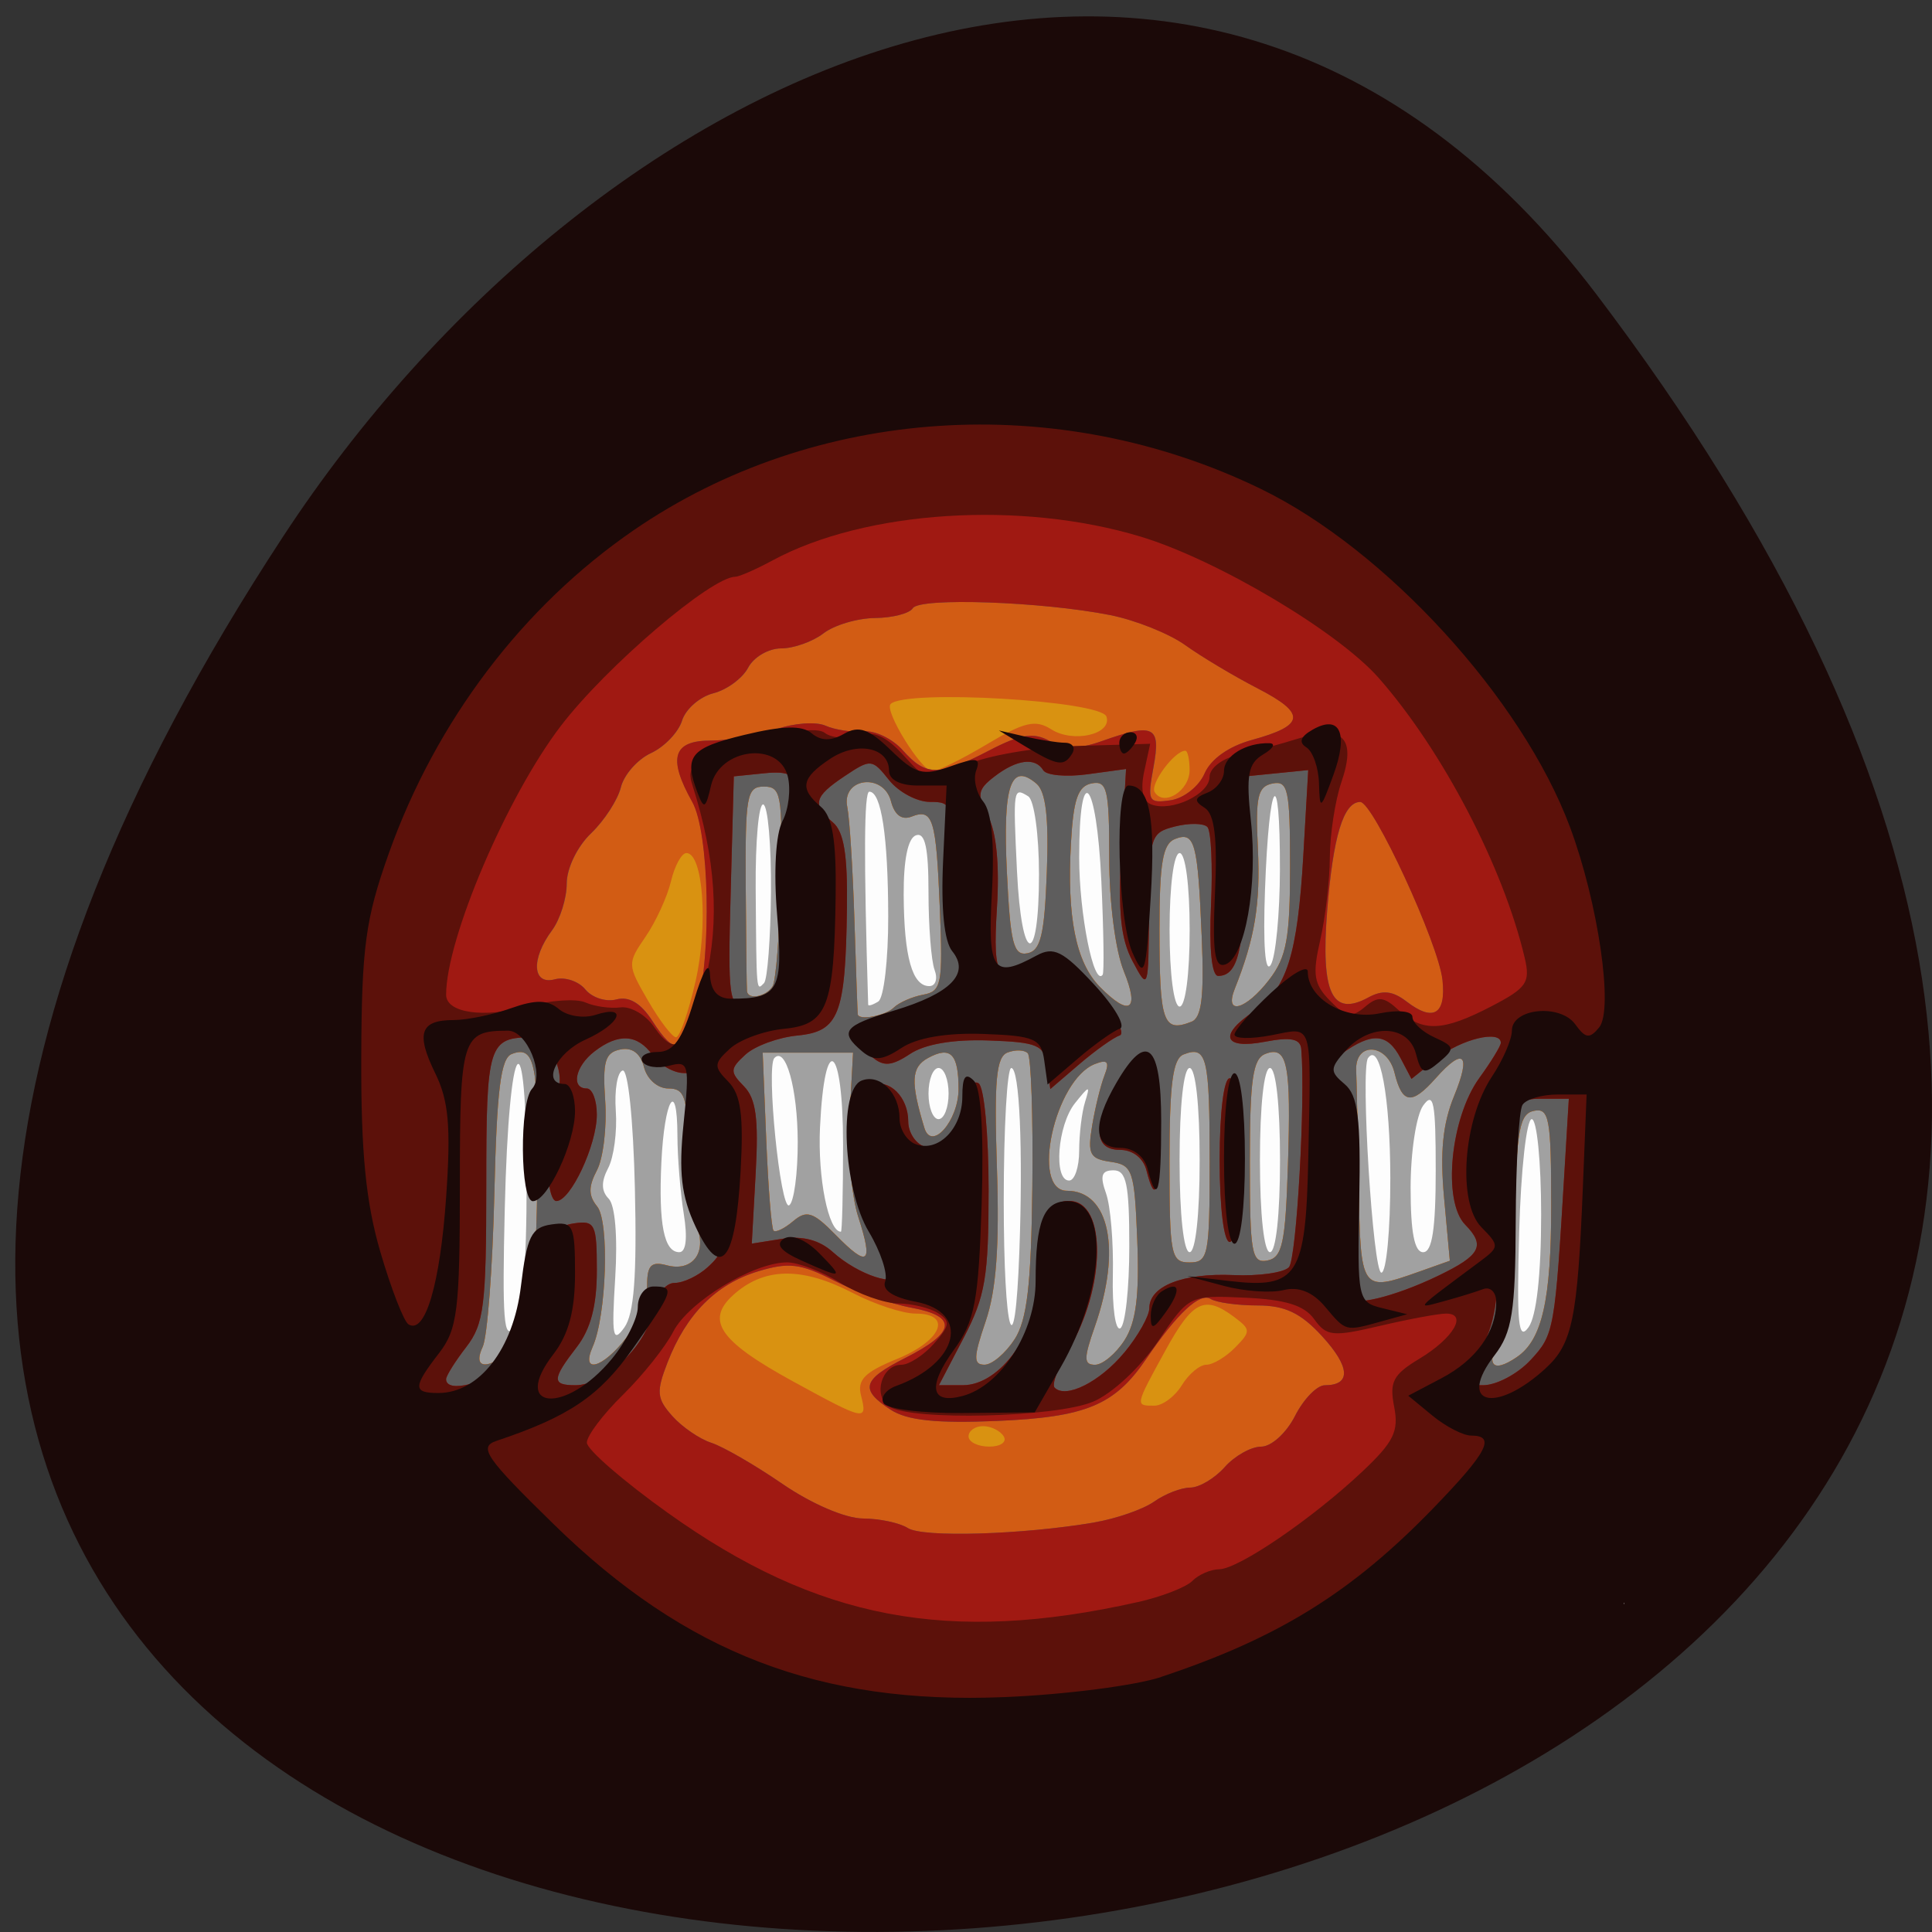 <svg xmlns="http://www.w3.org/2000/svg" viewBox="0 0 256 256"><rect x="0" y="0" width="256" height="256" fill="#333333" stroke="none"/><g transform="translate(0 -796.36)"><path d="m 211.52 835.34 c 200.23 264.12 -350.8 301.64 -173.96 32.04 40.31 -61.47 120.93 -101.99 173.96 -32.04 z" fill="#1b0908" color="#000"/><path opacity="0.99" fill="#fff" d="M 52.17,867.58 H215.21 V1008.88 H52.17 z"/><g transform="matrix(1.331 0 0 1.356 -44.545 -315.56)"><path d="m 79.988 987.07 c -4.62 -1.475 -9.414 -6.495 -10.882 -11.396 -1.718 -5.735 -1.718 -96.89 0 -102.62 1.548 -5.166 6.31 -9.928 11.476 -11.476 5.735 -1.718 96.89 -1.718 102.62 0 5.166 1.548 9.928 6.31 11.476 11.476 1.718 5.735 1.718 96.89 0 102.62 -1.548 5.166 -6.31 9.928 -11.476 11.476 -5.364 1.607 -98.16 1.535 -103.22 -0.08 z m 5.906 -51.6 c 0 -16.776 -1.756 -14.628 -2.177 2.664 -0.263 10.808 -0.091 12.954 0.927 11.559 0.842 -1.154 1.25 -5.796 1.25 -14.222 z m 10.779 0.657 c -0.16 -6.758 -0.681 -11.665 -1.223 -11.519 c -0.519 0.139 -0.825 1.91 -0.678 3.936 0.146 2.025 -0.195 4.544 -0.759 5.597 -0.709 1.325 -0.694 2.246 0.05 2.989 0.644 0.644 0.905 3.747 0.65 7.744 -0.365 5.738 -0.239 6.415 0.907 4.848 0.973 -1.33 1.257 -4.998 1.053 -13.595 z m 90.22 2.543 c 0 -5.126 -0.421 -9.309 -0.938 -9.309 -0.516 0 -1.078 4.961 -1.25 11.02 -0.255 9.01 -0.084 10.711 0.938 9.309 0.788 -1.081 1.25 -5.159 1.25 -11.02 z m -51.948 3.691 c 0.378 -10.07 0.024 -18 -0.802 -17.998 -0.412 0.001 -0.75 5.829 -0.75 12.951 0 13.21 1.111 16.821 1.552 5.05 z m 10.948 -0.559 c 0 -6.09 -0.285 -7.441 -1.567 -7.441 -1.201 0 -1.376 0.526 -0.75 2.25 0.45 1.237 0.755 4.833 0.679 7.99 -0.076 3.157 0.261 5.493 0.75 5.191 0.489 -0.302 0.888 -3.898 0.888 -7.99 z m 25.985 -6.691 c -0.013 -7.94 -1.036 -13.341 -2.22 -11.721 -0.771 1.055 0.491 20.971 1.329 20.971 0.498 0 0.899 -4.163 0.891 -9.25 z m -70.34 3.5 c -0.341 -2.063 -0.625 -5.513 -0.631 -7.667 -0.016 -5.676 -1.306 -3.522 -1.599 2.67 -0.285 6.03 0.269 8.747 1.786 8.747 0.672 0 0.836 -1.379 0.444 -3.75 z m 51.36 -5.25 c 0 -5.333 -0.407 -9 -1 -9 -0.593 0 -1 3.667 -1 9 0 5.333 0.407 9 1 9 0.593 0 1 -3.667 1 -9 z m 8 0 c 0 -5.333 -0.407 -9 -1 -9 -0.593 0 -1 3.667 -1 9 0 5.333 0.407 9 1 9 0.593 0 1 -3.667 1 -9 z m 15.5 0.982 c 0 -6.66 -0.212 -7.729 -1.25 -6.309 -0.688 0.94 -1.25 4.548 -1.25 8.02 0 4.38 0.382 6.309 1.25 6.309 0.896 0 1.25 -2.27 1.25 -8.02 z m -59 -2.482 c 0 -9.861 -1.837 -11.215 -2.297 -1.693 -0.238 4.929 0.837 10.193 2.082 10.193 0.118 0 0.215 -3.825 0.215 -8.5 z m -4.515 -0.309 c -0.014 -5.18 -1.2 -9.342 -2.325 -8.162 -0.838 0.879 0.6 14.929 1.474 14.389 0.477 -0.295 0.86 -3.097 0.852 -6.227 z m 28.02 0.891 c 0 -1.605 0.262 -3.743 0.582 -4.75 0.532 -1.676 0.447 -1.667 -1 0.109 -1.745 2.142 -2.162 7.559 -0.582 7.559 0.55 0 1 -1.313 1 -2.918 z m -13 -5.582 c 0 -1.375 -0.45 -2.5 -1 -2.5 -0.55 0 -1 1.125 -1 2.5 0 1.375 0.45 2.5 1 2.5 0.55 0 1 -1.125 1 -2.5 z m -6.01 -17.309 c -0.014 -7.825 -0.688 -12.191 -1.883 -12.191 -0.527 0 -0.562 6.426 -0.113 20.809 0.005 0.17 0.46 0.031 1.01 -0.309 0.55 -0.34 0.994 -4.079 0.986 -8.309 z m 30.01 1.309 c 0 -4.333 -0.422 -7.5 -1 -7.5 -0.578 0 -1 3.167 -1 7.5 0 4.333 0.422 7.5 1 7.5 0.578 0 1 -3.167 1 -7.5 z m -41.684 -3.707 c 0.038 -4.561 -0.304 -8.406 -0.76 -8.543 -0.456 -0.138 -0.798 3.575 -0.761 8.25 0.082 10.273 0.056 9.982 0.828 9.21 0.343 -0.343 0.655 -4.355 0.693 -8.917 z m 16.291 7.625 c -0.334 -0.87 -0.607 -4.282 -0.607 -7.583 0 -4.363 -0.341 -5.884 -1.25 -5.572 -0.798 0.274 -1.239 2.383 -1.221 5.833 0.033 6.04 0.851 8.904 2.546 8.904 0.627 0 0.866 -0.71 0.531 -1.582 z m 16.601 -8.668 c -0.476 -10.09 -2.207 -11.907 -2.207 -2.315 0 5.515 1.459 12.664 2.338 11.454 0.155 -0.214 0.096 -4.326 -0.131 -9.139 z m 17.777 -1.167 c 0.02 -10.535 -1.077 -9.05 -1.486 2.01 -0.201 5.425 0.017 8.207 0.574 7.328 0.493 -0.78 0.904 -4.98 0.913 -9.334 z m -23.985 0.476 c 0 -3.837 -0.477 -7.236 -1.067 -7.6 -1.5 -0.927 -1.522 -0.787 -1.125 7.291 0.454 9.251 2.192 9.496 2.192 0.309 z" fill="#a1a1a1"/><path d="m 78.79 985.58 c -4.315 -2.254 -5.86 -3.799 -8.114 -8.114 l -2.784 -5.33 v -47.772 v -47.772 l 2.784 -5.33 c 2.254 -4.315 3.8 -5.86 8.114 -8.114 l 5.33 -2.784 h 47.772 h 47.772 l 5.33 2.784 c 4.315 2.254 5.86 3.799 8.114 8.114 l 2.784 5.33 v 47.772 v 47.772 l -2.784 5.33 c -2.254 4.315 -3.799 5.86 -8.114 8.114 l -5.33 2.784 h -47.772 h -47.772 l -5.33 -2.784 z m 4.702 -32.981 c 2.495 -1.666 3.298 -5.486 3.46 -16.473 0.179 -12.1 -0.195 -14.03 -2.54 -13.13 -1.097 0.421 -1.486 3.497 -1.732 13.706 -0.174 7.24 -0.696 13.951 -1.16 14.913 -0.871 1.809 0.049 2.269 1.971 0.985 z m 12.327 -1.87 c 1.14 -1.449 2.073 -3.752 2.073 -5.117 0 -1.974 0.402 -2.377 1.963 -1.968 2.528 0.661 4.01 -1.222 2.983 -3.78 -0.443 -1.1 -0.838 -4.587 -0.876 -7.75 -0.06 -4.94 -0.336 -5.75 -1.954 -5.75 -1.069 0 -2.119 -0.903 -2.429 -2.087 -0.356 -1.36 -1.18 -1.96 -2.367 -1.722 -1.507 0.302 -1.765 1.165 -1.496 5.01 0.179 2.556 -0.19 5.61 -0.819 6.786 -0.862 1.611 -0.858 2.484 0.019 3.541 1.236 1.489 0.936 10.656 -0.448 13.72 -1.219 2.697 0.993 2.113 3.351 -0.885 z m 38.65 0.157 c 1.253 -1.913 1.657 -5.314 1.773 -14.917 0.082 -6.842 -0.123 -12.712 -0.457 -13.05 -0.334 -0.334 -1.241 -0.364 -2.02 -0.067 -1.122 0.431 -1.336 2.723 -1.051 11.274 0.256 7.672 -0.063 11.945 -1.118 14.983 -1.224 3.527 -1.244 4.25 -0.115 4.25 0.748 0 2.09 -1.115 2.983 -2.477 z m 10.946 0.083 c 1.151 -1.756 1.49 -4.356 1.273 -9.75 -0.277 -6.875 -0.451 -7.377 -2.663 -7.69 -2.058 -0.291 -2.298 -0.748 -1.835 -3.5 0.293 -1.741 0.845 -3.958 1.228 -4.926 0.536 -1.356 0.317 -1.616 -0.952 -1.129 -3.998 1.534 -6.428 12.39 -2.774 12.39 4.225 0 5.437 5.788 2.774 13.25 -1.124 3.15 -1.121 3.75 0.021 3.75 0.748 0 2.065 -1.078 2.928 -2.395 z m 39.08 1.629 c 2.493 -1.665 3.4 -5.597 3.4 -14.742 0 -8.535 -0.195 -9.602 -1.7 -9.312 -1.441 0.277 -1.737 1.808 -1.94 10.03 -0.132 5.334 -0.716 10.591 -1.3 11.68 -1.662 3.105 -1.032 4.065 1.54 2.347 z m -9.795 -8.317 l 3.104 -1.082 l -0.574 -6.168 c -0.413 -4.431 -0.133 -7.224 0.994 -9.918 1.726 -4.125 0.972 -4.846 -1.829 -1.75 -2.396 2.648 -3.331 2.522 -4.102 -0.55 -0.725 -2.888 -3.952 -3.046 -3.815 -0.186 0.046 0.955 0.158 6.01 0.25 11.236 0.181 10.316 0.25 10.413 5.972 8.418 z m -55.803 -5.409 c -0.658 -1.994 -1.04 -6.412 -0.85 -9.817 l 0.347 -6.192 h -4.5 h -4.5 l 0.354 8.5 c 0.195 4.675 0.521 8.677 0.726 8.893 0.204 0.216 1.083 -0.198 1.953 -0.92 1.343 -1.114 1.98 -0.914 4.221 1.327 3.27 3.27 3.784 2.861 2.249 -1.791 z m 34.997 -5.342 c 0 -10.255 -0.279 -11.381 -2.598 -10.491 -1.072 0.411 -1.402 2.866 -1.402 10.431 0 9.226 0.135 9.893 2 9.893 1.864 0 2 -0.667 2 -9.833 z m 7.791 0.401 c 0.327 -10.01 -0.04 -11.793 -2.254 -10.944 -1.241 0.476 -1.538 2.511 -1.538 10.556 0 8.953 0.178 9.932 1.75 9.632 1.484 -0.284 1.794 -1.691 2.041 -9.244 z m -32.791 -7.524 c 0 -3.431 -0.797 -4.223 -3.041 -3.02 -1.681 0.9 -1.756 2.336 -0.358 6.841 0.714 2.3 3.399 -0.717 3.399 -3.818 z m 23.19 -6.562 c 1.014 -0.389 1.268 -2.445 1.022 -8.25 -0.396 -9.325 -0.686 -10.369 -2.671 -9.608 -1.211 0.465 -1.538 2.337 -1.538 8.816 0 9.129 0.353 10.129 3.187 9.04 z m -29.637 -1.385 c 0.522 -0.497 1.843 -1.064 2.935 -1.261 1.818 -0.328 1.957 -1.029 1.653 -8.347 -0.37 -8.894 -0.678 -9.88 -2.831 -9.05 -0.953 0.366 -1.685 -0.169 -2.029 -1.484 -0.746 -2.851 -4.959 -2.32 -4.359 0.549 0.23 1.1 0.549 6.05 0.709 11 0.16 4.95 0.309 9.112 0.332 9.25 0.103 0.634 2.741 0.154 3.591 -0.653 z m 22.899 -3.565 c -0.834 -1.997 -1.449 -6.694 -1.449 -11.07 0 -6.703 -0.208 -7.566 -1.75 -7.273 -1.365 0.26 -1.819 1.54 -2.063 5.823 -0.413 7.246 0.491 11.669 2.868 14.05 2.975 2.975 4 2.322 2.393 -1.524 z m 14.478 0.833 c 1.725 -2.193 2.073 -4.051 2.073 -11.07 0 -7.501 -0.194 -8.4 -1.75 -8.095 -1.474 0.29 -1.704 1.286 -1.456 6.323 0.267 5.439 -0.296 8.805 -2.297 13.73 -1.082 2.662 1.078 2.105 3.43 -0.885 z m -49.44 0.651 c 0.334 -0.541 0.698 -5.154 0.809 -10.25 0.184 -8.465 0.039 -9.266 -1.674 -9.266 -1.709 0 -1.869 0.861 -1.813 9.75 0.034 5.362 0.091 9.975 0.125 10.25 0.11 0.879 1.923 0.535 2.553 -0.484 z m 27.299 -11.122 c 0.205 -5.366 -0.098 -7.905 -1.034 -8.682 -2.563 -2.127 -3.357 0.188 -2.946 8.59 0.344 7.03 0.658 8.255 2.048 7.989 1.319 -0.252 1.699 -1.806 1.931 -7.897 z" fill="#d99211"/><path d="m 78.79 985.58 c -4.315 -2.254 -5.86 -3.799 -8.114 -8.114 l -2.784 -5.33 v -47.772 v -47.772 l 2.784 -5.33 c 2.254 -4.315 3.8 -5.86 8.114 -8.114 l 5.33 -2.784 h 47.772 h 47.772 l 5.33 2.784 c 4.315 2.254 5.86 3.799 8.114 8.114 l 2.784 5.33 v 47.772 v 47.772 l -2.784 5.33 c -2.254 4.315 -3.799 5.86 -8.114 8.114 l -5.33 2.784 h -47.772 h -47.772 l -5.33 -2.784 z m 54.601 -25.22 c -0.34 -0.55 -1.266 -1 -2.059 -1 -0.793 0 -1.441 0.45 -1.441 1 0 0.55 0.927 1 2.059 1 1.132 0 1.781 -0.45 1.441 -1 z m -14.201 -3.965 c -0.408 -1.562 0.329 -2.302 3.594 -3.609 4.45 -1.78 5.537 -4.426 1.819 -4.426 -1.259 0 -4.054 -0.9 -6.211 -2 -4.942 -2.52 -8.621 -2.539 -11.639 -0.063 -3.195 2.622 -1.858 4.657 5.735 8.731 7.103 3.812 7.356 3.864 6.703 1.366 z m 31.933 -1.035 c 0.687 -1.1 1.784 -2 2.437 -2 0.653 0 1.945 -0.757 2.87 -1.682 1.576 -1.576 1.569 -1.765 -0.12 -3 -2.929 -2.142 -4.107 -1.572 -6.834 3.308 -3.03 5.424 -3.02 5.374 -1.094 5.374 0.82 0 2.054 -0.9 2.741 -2 z m -67.63 -2.765 c 2.495 -1.666 3.298 -5.486 3.46 -16.473 0.179 -12.1 -0.195 -14.03 -2.54 -13.13 -1.097 0.421 -1.486 3.497 -1.732 13.706 -0.174 7.24 -0.696 13.951 -1.16 14.913 -0.871 1.809 0.049 2.269 1.971 0.985 z m 12.327 -1.87 c 1.14 -1.449 2.073 -3.752 2.073 -5.117 0 -1.974 0.402 -2.377 1.963 -1.968 2.528 0.661 4.01 -1.222 2.983 -3.78 -0.443 -1.1 -0.838 -4.587 -0.876 -7.75 -0.06 -4.94 -0.336 -5.75 -1.954 -5.75 -1.069 0 -2.119 -0.903 -2.429 -2.087 -0.356 -1.36 -1.18 -1.96 -2.367 -1.722 -1.507 0.302 -1.765 1.165 -1.496 5.01 0.179 2.556 -0.19 5.61 -0.819 6.786 -0.862 1.611 -0.858 2.484 0.019 3.541 1.236 1.489 0.936 10.656 -0.448 13.72 -1.219 2.697 0.993 2.113 3.351 -0.885 z m 38.65 0.157 c 1.253 -1.913 1.657 -5.314 1.773 -14.917 0.082 -6.842 -0.123 -12.712 -0.457 -13.05 -0.334 -0.334 -1.241 -0.364 -2.02 -0.067 -1.122 0.431 -1.336 2.723 -1.051 11.274 0.256 7.672 -0.063 11.945 -1.118 14.983 -1.224 3.527 -1.244 4.25 -0.115 4.25 0.748 0 2.09 -1.115 2.983 -2.477 z m 10.946 0.083 c 1.151 -1.756 1.49 -4.356 1.273 -9.75 -0.277 -6.875 -0.451 -7.377 -2.663 -7.69 -2.058 -0.291 -2.298 -0.748 -1.835 -3.5 0.293 -1.741 0.845 -3.958 1.228 -4.926 0.536 -1.356 0.317 -1.616 -0.952 -1.129 -3.998 1.534 -6.428 12.39 -2.774 12.39 4.225 0 5.437 5.788 2.774 13.25 -1.124 3.15 -1.121 3.75 0.021 3.75 0.748 0 2.065 -1.078 2.928 -2.395 z m 39.08 1.629 c 2.493 -1.665 3.4 -5.597 3.4 -14.742 0 -8.535 -0.195 -9.602 -1.7 -9.312 -1.441 0.277 -1.737 1.808 -1.94 10.03 -0.132 5.334 -0.716 10.591 -1.3 11.68 -1.662 3.105 -1.032 4.065 1.54 2.347 z m -9.795 -8.317 l 3.104 -1.082 l -0.574 -6.168 c -0.413 -4.431 -0.133 -7.224 0.994 -9.918 1.726 -4.125 0.972 -4.846 -1.829 -1.75 -2.396 2.648 -3.331 2.522 -4.102 -0.55 -0.725 -2.888 -3.952 -3.046 -3.815 -0.186 0.046 0.955 0.158 6.01 0.25 11.236 0.181 10.316 0.25 10.413 5.972 8.418 z m -55.803 -5.409 c -0.658 -1.994 -1.04 -6.412 -0.85 -9.817 l 0.347 -6.192 h -4.5 h -4.5 l 0.354 8.5 c 0.195 4.675 0.521 8.677 0.726 8.893 0.204 0.216 1.083 -0.198 1.953 -0.92 1.343 -1.114 1.98 -0.914 4.221 1.327 3.27 3.27 3.784 2.861 2.249 -1.791 z m 34.997 -5.342 c 0 -10.255 -0.279 -11.381 -2.598 -10.491 -1.072 0.411 -1.402 2.866 -1.402 10.431 0 9.226 0.135 9.893 2 9.893 1.864 0 2 -0.667 2 -9.833 z m 7.791 0.401 c 0.327 -10.01 -0.04 -11.793 -2.254 -10.944 -1.241 0.476 -1.538 2.511 -1.538 10.556 0 8.953 0.178 9.932 1.75 9.632 1.484 -0.284 1.794 -1.691 2.041 -9.244 z m -32.791 -7.524 c 0 -3.431 -0.797 -4.223 -3.041 -3.02 -1.681 0.9 -1.756 2.336 -0.358 6.841 0.714 2.3 3.399 -0.717 3.399 -3.818 z m -26.18 -10.53 c 1.267 -5.45 0.752 -12.514 -0.913 -12.514 -0.478 0 -1.169 1.237 -1.535 2.75 -0.366 1.513 -1.505 3.952 -2.531 5.422 -1.833 2.623 -1.828 2.737 0.245 6.25 1.161 1.968 2.414 3.578 2.785 3.578 0.371 0 1.248 -2.469 1.949 -5.486 z m 49.37 3.968 c 1.014 -0.389 1.268 -2.445 1.022 -8.25 -0.396 -9.325 -0.686 -10.369 -2.671 -9.608 -1.211 0.465 -1.538 2.337 -1.538 8.816 0 9.129 0.353 10.129 3.187 9.04 z m -29.637 -1.385 c 0.522 -0.497 1.843 -1.064 2.935 -1.261 1.818 -0.328 1.957 -1.029 1.653 -8.347 -0.37 -8.894 -0.678 -9.88 -2.831 -9.05 -0.953 0.366 -1.685 -0.169 -2.029 -1.484 -0.746 -2.851 -4.959 -2.32 -4.359 0.549 0.23 1.1 0.549 6.05 0.709 11 0.16 4.95 0.309 9.112 0.332 9.25 0.103 0.634 2.741 0.154 3.591 -0.653 z m 22.899 -3.565 c -0.834 -1.997 -1.449 -6.694 -1.449 -11.07 0 -6.703 -0.208 -7.566 -1.75 -7.273 -1.365 0.26 -1.819 1.54 -2.063 5.823 -0.413 7.246 0.491 11.669 2.868 14.05 2.975 2.975 4 2.322 2.393 -1.524 z m 14.478 0.833 c 1.725 -2.193 2.073 -4.051 2.073 -11.07 0 -7.501 -0.194 -8.4 -1.75 -8.095 -1.474 0.29 -1.704 1.286 -1.456 6.323 0.267 5.439 -0.296 8.805 -2.297 13.73 -1.082 2.662 1.078 2.105 3.43 -0.885 z m -49.44 0.651 c 0.334 -0.541 0.698 -5.154 0.809 -10.25 0.184 -8.465 0.039 -9.266 -1.674 -9.266 -1.709 0 -1.869 0.861 -1.813 9.75 0.034 5.362 0.091 9.975 0.125 10.25 0.11 0.879 1.923 0.535 2.553 -0.484 z m 27.299 -11.122 c 0.205 -5.366 -0.098 -7.905 -1.034 -8.682 -2.563 -2.127 -3.357 0.188 -2.946 8.59 0.344 7.03 0.658 8.255 2.048 7.989 1.319 -0.252 1.699 -1.806 1.931 -7.897 z m 14.211 -10 c 0 -1.041 -0.193 -1.893 -0.429 -1.893 -1.074 0 -3.532 3.255 -3.049 4.04 0.904 1.463 3.477 -0.124 3.477 -2.144 z m -20.17 -2.531 c 3.725 -2.183 4.83 -2.433 6.4 -1.452 2.187 1.366 6.072 0.486 5.494 -1.244 -0.524 -1.57 -20.03 -2.686 -21.489 -1.23 -0.657 0.657 3.075 6.565 4.146 6.565 0.521 0 2.972 -1.187 5.448 -2.638 z" fill="#d25c14"/><path d="m 78.79 985.58 c -4.315 -2.254 -5.86 -3.799 -8.114 -8.114 l -2.784 -5.33 v -47.772 v -47.772 l 2.784 -5.33 c 2.254 -4.315 3.8 -5.86 8.114 -8.114 l 5.33 -2.784 h 47.772 h 47.772 l 5.33 2.784 c 4.315 2.254 5.86 3.799 8.114 8.114 l 2.784 5.33 v 47.772 v 47.772 l -2.784 5.33 c -2.254 4.315 -3.799 5.86 -8.114 8.114 l -5.33 2.784 h -47.772 h -47.772 l -5.33 -2.784 z m 63.6 -16.81 c 2.2 -0.367 4.888 -1.283 5.973 -2.036 1.085 -0.753 2.703 -1.37 3.595 -1.37 0.892 0 2.437 -0.9 3.432 -2 0.995 -1.1 2.629 -2 3.629 -2 1.01 0 2.509 -1.334 3.371 -3 0.853 -1.65 2.188 -3 2.967 -3 2.639 0 2.536 -1.786 -0.278 -4.798 -2.119 -2.268 -3.69 -3 -6.43 -3 -1.994 0 -4.089 -0.286 -4.656 -0.636 -1.071 -0.662 -3.317 1.389 -6.411 5.856 -3.141 4.535 -5.992 5.698 -14.874 6.067 -6.02 0.251 -8.939 -0.052 -10.568 -1.094 -3.108 -1.988 -2.836 -2.938 1.446 -5.061 5.04 -2.501 5.241 -4.071 0.619 -4.91 -2.098 -0.381 -5.578 -1.58 -7.735 -2.665 -3.301 -1.66 -4.496 -1.8 -7.56 -0.882 -4.164 1.247 -7.126 4.18 -8.99 8.9 -1.133 2.869 -1.075 3.517 0.47 5.224 0.97 1.072 2.717 2.251 3.882 2.619 1.165 0.369 4.362 2.18 7.105 4.03 2.882 1.939 6.259 3.362 8 3.371 1.657 0.008 3.667 0.429 4.467 0.935 1.487 0.941 11.378 0.65 18.546 -0.544 z m -58.9 -16.17 c 2.495 -1.666 3.298 -5.486 3.46 -16.473 0.179 -12.1 -0.195 -14.03 -2.54 -13.13 -1.097 0.421 -1.486 3.497 -1.732 13.706 -0.174 7.24 -0.696 13.951 -1.16 14.913 -0.871 1.809 0.049 2.269 1.971 0.985 z m 12.327 -1.87 c 1.14 -1.449 2.073 -3.752 2.073 -5.117 0 -1.974 0.402 -2.377 1.963 -1.968 2.528 0.661 4.01 -1.222 2.983 -3.78 -0.443 -1.1 -0.838 -4.587 -0.876 -7.75 -0.06 -4.94 -0.336 -5.75 -1.954 -5.75 -1.069 0 -2.119 -0.903 -2.429 -2.087 -0.356 -1.36 -1.18 -1.96 -2.367 -1.722 -1.507 0.302 -1.765 1.165 -1.496 5.01 0.179 2.556 -0.19 5.61 -0.819 6.786 -0.862 1.611 -0.858 2.484 0.019 3.541 1.236 1.489 0.936 10.656 -0.448 13.72 -1.219 2.697 0.993 2.113 3.351 -0.885 z m 38.65 0.157 c 1.253 -1.913 1.657 -5.314 1.773 -14.917 0.082 -6.842 -0.123 -12.712 -0.457 -13.05 -0.334 -0.334 -1.241 -0.364 -2.02 -0.067 -1.122 0.431 -1.336 2.723 -1.051 11.274 0.256 7.672 -0.063 11.945 -1.118 14.983 -1.224 3.527 -1.244 4.25 -0.115 4.25 0.748 0 2.09 -1.115 2.983 -2.477 z m 10.946 0.083 c 1.151 -1.756 1.49 -4.356 1.273 -9.75 -0.277 -6.875 -0.451 -7.377 -2.663 -7.69 -2.058 -0.291 -2.298 -0.748 -1.835 -3.5 0.293 -1.741 0.845 -3.958 1.228 -4.926 0.536 -1.356 0.317 -1.616 -0.952 -1.129 -3.998 1.534 -6.428 12.39 -2.774 12.39 4.225 0 5.437 5.788 2.774 13.25 -1.124 3.15 -1.121 3.75 0.021 3.75 0.748 0 2.065 -1.078 2.928 -2.395 z m 39.08 1.629 c 2.493 -1.665 3.4 -5.597 3.4 -14.742 0 -8.535 -0.195 -9.602 -1.7 -9.312 -1.441 0.277 -1.737 1.808 -1.94 10.03 -0.132 5.334 -0.716 10.591 -1.3 11.68 -1.662 3.105 -1.032 4.065 1.54 2.347 z m -9.795 -8.317 l 3.104 -1.082 l -0.574 -6.168 c -0.413 -4.431 -0.133 -7.224 0.994 -9.918 1.726 -4.125 0.972 -4.846 -1.829 -1.75 -2.396 2.648 -3.331 2.522 -4.102 -0.55 -0.725 -2.888 -3.952 -3.046 -3.815 -0.186 0.046 0.955 0.158 6.01 0.25 11.236 0.181 10.316 0.25 10.413 5.972 8.418 z m -55.803 -5.409 c -0.658 -1.994 -1.04 -6.412 -0.85 -9.817 l 0.347 -6.192 h -4.5 h -4.5 l 0.354 8.5 c 0.195 4.675 0.521 8.677 0.726 8.893 0.204 0.216 1.083 -0.198 1.953 -0.92 1.343 -1.114 1.98 -0.914 4.221 1.327 3.27 3.27 3.784 2.861 2.249 -1.791 z m 34.997 -5.342 c 0 -10.255 -0.279 -11.381 -2.598 -10.491 -1.072 0.411 -1.402 2.866 -1.402 10.431 0 9.226 0.135 9.893 2 9.893 1.864 0 2 -0.667 2 -9.833 z m 7.791 0.401 c 0.327 -10.01 -0.04 -11.793 -2.254 -10.944 -1.241 0.476 -1.538 2.511 -1.538 10.556 0 8.953 0.178 9.932 1.75 9.632 1.484 -0.284 1.794 -1.691 2.041 -9.244 z m -32.791 -7.524 c 0 -3.431 -0.797 -4.223 -3.041 -3.02 -1.681 0.9 -1.756 2.336 -0.358 6.841 0.714 2.3 3.399 -0.717 3.399 -3.818 z m -26.05 -7.794 c 1.513 -5.448 1.252 -17.278 -0.447 -20.25 -2.455 -4.295 -1.93 -6 1.851 -6 1.843 0 4.774 -0.496 6.513 -1.102 1.739 -0.606 3.944 -0.764 4.899 -0.351 0.956 0.413 2.662 0.663 3.791 0.556 1.129 -0.107 2.887 0.726 3.905 1.851 2.314 2.557 3.614 2.56 8.596 0.018 3.142 -1.603 4.405 -1.797 6.03 -0.927 1.477 0.791 2.924 0.798 5.135 0.028 5.257 -1.833 5.95 -1.497 5.198 2.513 -0.629 3.354 -0.519 3.565 1.705 3.25 1.308 -0.185 2.827 -1.362 3.377 -2.615 0.619 -1.41 2.412 -2.659 4.708 -3.277 5.313 -1.431 5.445 -2.573 0.578 -5.04 -2.357 -1.193 -5.595 -3.093 -7.197 -4.221 -1.601 -1.129 -4.976 -2.454 -7.5 -2.945 -6.792 -1.32 -18.974 -1.736 -19.633 -0.67 -0.316 0.511 -2.01 0.943 -3.765 0.96 -1.755 0.018 -4.064 0.692 -5.132 1.5 -1.068 0.808 -2.964 1.468 -4.215 1.468 -1.251 0 -2.728 0.848 -3.282 1.885 -0.555 1.037 -2.116 2.163 -3.469 2.502 -1.353 0.34 -2.754 1.544 -3.113 2.676 -0.359 1.132 -1.75 2.558 -3.091 3.169 -1.34 0.611 -2.69 2.116 -2.998 3.344 -0.308 1.229 -1.648 3.255 -2.976 4.503 -1.368 1.286 -2.415 3.411 -2.415 4.904 0 1.449 -0.661 3.508 -1.468 4.576 -2.112 2.793 -1.957 5.365 0.288 4.778 1 -0.262 2.367 0.184 3.037 0.99 0.669 0.806 2.062 1.245 3.095 0.975 1.258 -0.329 2.44 0.366 3.578 2.103 2.296 3.505 3.188 3.271 4.417 -1.156 z m 49.24 1.232 c 1.014 -0.389 1.268 -2.445 1.022 -8.25 -0.396 -9.325 -0.686 -10.369 -2.671 -9.608 -1.211 0.465 -1.538 2.337 -1.538 8.816 0 9.129 0.353 10.129 3.187 9.04 z m -29.637 -1.385 c 0.522 -0.497 1.843 -1.064 2.935 -1.261 1.818 -0.328 1.957 -1.029 1.653 -8.347 -0.37 -8.894 -0.678 -9.88 -2.831 -9.05 -0.953 0.366 -1.685 -0.169 -2.029 -1.484 -0.746 -2.851 -4.959 -2.32 -4.359 0.549 0.23 1.1 0.549 6.05 0.709 11 0.16 4.95 0.309 9.112 0.332 9.25 0.103 0.634 2.741 0.154 3.591 -0.653 z m 54.635 -2.702 c -0.386 -3.547 -6.904 -17.395 -8.187 -17.395 -1.671 0 -2.715 3.383 -3.297 10.681 -0.639 8.01 0.499 10.353 4.098 8.427 1.416 -0.758 2.425 -0.653 3.814 0.397 2.664 2.01 3.94 1.261 3.573 -2.11 z m -31.736 -0.863 c -0.834 -1.997 -1.449 -6.694 -1.449 -11.07 0 -6.703 -0.208 -7.566 -1.75 -7.273 -1.365 0.26 -1.819 1.54 -2.063 5.823 -0.413 7.246 0.491 11.669 2.868 14.05 2.975 2.975 4 2.322 2.393 -1.524 z m 14.478 0.833 c 1.725 -2.193 2.073 -4.051 2.073 -11.07 0 -7.501 -0.194 -8.4 -1.75 -8.095 -1.474 0.29 -1.704 1.286 -1.456 6.323 0.267 5.439 -0.296 8.805 -2.297 13.73 -1.082 2.662 1.078 2.105 3.43 -0.885 z m -49.44 0.651 c 0.334 -0.541 0.698 -5.154 0.809 -10.25 0.184 -8.465 0.039 -9.266 -1.674 -9.266 -1.709 0 -1.869 0.861 -1.813 9.75 0.034 5.362 0.091 9.975 0.125 10.25 0.11 0.879 1.923 0.535 2.553 -0.484 z m 27.299 -11.122 c 0.205 -5.366 -0.098 -7.905 -1.034 -8.682 -2.563 -2.127 -3.357 0.188 -2.946 8.59 0.344 7.03 0.658 8.255 2.048 7.989 1.319 -0.252 1.699 -1.806 1.931 -7.897 z" fill="#5e5d5d"/><path d="m 84.39 987.69 c -3.613 -0.79 -9.924 -5.827 -12.989 -10.368 l -3.01 -4.459 v -48.5 v -48.5 l 3.02 -4.477 c 1.663 -2.462 5.04 -5.837 7.5 -7.5 l 4.477 -3.02 h 48.5 h 48.5 l 4.477 3.02 c 2.462 1.663 5.837 5.04 7.5 7.5 l 3.02 4.477 v 48.5 v 48.5 l -3.02 4.477 c -1.663 2.462 -5.04 5.837 -7.5 7.5 l -4.477 3.02 l -47 0.132 c -25.85 0.073 -47.9 -0.065 -49 -0.305 z m 58 -18.921 c 2.2 -0.367 4.888 -1.283 5.973 -2.036 1.085 -0.753 2.703 -1.37 3.595 -1.37 0.892 0 2.437 -0.9 3.432 -2 0.995 -1.1 2.629 -2 3.629 -2 1.01 0 2.509 -1.334 3.371 -3 0.853 -1.65 2.188 -3 2.967 -3 2.639 0 2.536 -1.786 -0.278 -4.798 -2.119 -2.268 -3.69 -3 -6.43 -3 -1.994 0 -4.089 -0.286 -4.656 -0.636 -1.071 -0.662 -3.317 1.389 -6.411 5.856 -3.141 4.535 -5.992 5.698 -14.874 6.067 -6.02 0.251 -8.939 -0.052 -10.568 -1.094 -3.108 -1.988 -2.836 -2.938 1.446 -5.061 5.04 -2.501 5.241 -4.071 0.619 -4.91 -2.098 -0.381 -5.578 -1.58 -7.735 -2.665 -3.301 -1.66 -4.496 -1.8 -7.56 -0.882 -4.164 1.247 -7.126 4.18 -8.99 8.9 -1.133 2.869 -1.075 3.517 0.47 5.224 0.97 1.072 2.717 2.251 3.882 2.619 1.165 0.369 4.362 2.18 7.105 4.03 2.882 1.939 6.259 3.362 8 3.371 1.657 0.008 3.667 0.429 4.467 0.935 1.487 0.941 11.378 0.65 18.546 -0.544 z m 3.01 -16.602 c 1.368 -1.626 2.488 -3.582 2.488 -4.345 0 -2.153 3.355 -3.443 8.385 -3.224 2.52 0.11 4.999 -0.236 5.509 -0.767 0.764 -0.796 1.665 -16.45 1.228 -21.328 -0.09 -1 -1.039 -1.189 -3.622 -0.705 -4.111 0.771 -4.637 -0.643 -1.101 -2.96 3.271 -2.143 4.36 -5.517 4.932 -15.281 l 0.487 -8.307 l -3.123 0.307 l -3.123 0.307 l -0.061 8.5 c -0.061 8.438 -0.68 11 -2.66 11 -0.639 0 -0.909 -2.634 -0.71 -6.936 0.176 -3.815 0.013 -7.244 -0.364 -7.62 -0.376 -0.376 -1.83 -0.396 -3.231 -0.045 -2.449 0.615 -2.548 0.934 -2.587 8.37 -0.04 7.617 -0.063 7.688 -1.619 4.815 -1.197 -2.211 -1.468 -4.837 -1.119 -10.86 l 0.46 -7.944 l -3.841 0.515 c -2.112 0.283 -4.092 0.108 -4.4 -0.39 -0.802 -1.298 -2.646 -1.064 -4.866 0.615 -1.684 1.274 -1.763 1.76 -0.628 3.881 0.835 1.561 1.148 4.77 0.878 9.01 -0.446 7 0.132 7.751 4.264 5.54 1.641 -0.878 2.53 -0.439 5.513 2.724 1.956 2.074 3.054 3.938 2.44 4.143 -0.614 0.205 -2.416 1.466 -4.01 2.804 l -2.89 2.432 l -0.323 -2.277 c -0.288 -2.026 -0.93 -2.299 -5.823 -2.47 -3.504 -0.123 -6.341 0.355 -7.817 1.317 -1.811 1.18 -2.63 1.25 -3.75 0.32 -2.221 -1.843 -1.775 -2.407 3.03 -3.824 5.434 -1.605 7.315 -3.483 5.579 -5.574 -0.77 -0.927 -1.085 -4.01 -0.872 -8.502 0.323 -6.819 0.258 -7.05 -2.01 -7.05 -1.287 0.001 -3.119 -0.961 -4.072 -2.137 -1.678 -2.073 -1.816 -2.085 -4.41 -0.385 -3.071 2.01 -3.273 2.786 -1.178 4.525 1.096 0.91 1.473 3.163 1.4 8.372 -0.146 10.445 -0.787 12.06 -4.94 12.456 -1.903 0.181 -4.228 1.02 -5.167 1.865 -1.545 1.392 -1.559 1.684 -0.147 3.096 1.199 1.199 1.469 3.156 1.169 8.467 l -0.39 6.908 l 3.037 -0.473 c 2.024 -0.315 3.705 0.12 5.04 1.303 2.506 2.224 6.5 3.513 6.5 2.097 0 -0.574 -0.898 -2.517 -1.996 -4.317 -2.398 -3.934 -2.812 -13.25 -0.626 -14.09 1.748 -0.671 3.622 1.164 3.622 3.546 0 1.01 0.681 2.093 1.513 2.412 2.137 0.82 4.487 -1.446 4.487 -4.325 0 -1.37 0.438 -2.166 1 -1.819 0.557 0.344 1 4.961 1 10.41 0 8.495 -0.328 10.408 -2.472 14.441 l -2.472 4.649 h 2.383 c 3.768 0 7.561 -5.264 7.561 -10.495 0 -5.59 0.776 -7.505 3.04 -7.505 3.726 0 3.662 8.457 -0.11 14.597 -1.047 1.703 -1.658 3.342 -1.358 3.641 1.117 1.117 4.533 -0.573 6.941 -3.434 z m 9.488 -18.804 c 0 -4.667 0.417 -8 1 -8 0.583 0 1 3.333 1 8 0 4.667 -0.417 8 -1 8 -0.583 0 -1 -3.333 -1 -8 z m -7.29 1 c -0.313 -1.197 -1.364 -2 -2.617 -2 -2.568 0 -2.702 -2.161 -0.378 -6.096 2.883 -4.88 4.284 -3.704 4.284 3.596 0 6.685 -0.376 7.996 -1.29 4.5 z m -63.19 18.732 c 2.01 -1.732 2.795 -3.564 3.306 -7.75 0.571 -4.68 0.998 -5.529 2.919 -5.802 2.073 -0.294 2.25 0.07 2.25 4.615 0 3.42 -0.614 5.715 -2 7.477 -2.476 3.148 -2.497 3.727 -0.135 3.727 2.882 0 6.91 -3.698 7.638 -7.01 0.393 -1.791 1.294 -2.988 2.248 -2.988 0.875 0 2.367 -0.702 3.314 -1.559 1.561 -1.413 1.583 -1.838 0.234 -4.542 -0.959 -1.923 -1.366 -5.01 -1.144 -8.691 0.301 -4.994 0.115 -5.709 -1.492 -5.715 -1.01 -0.004 -2.409 -0.791 -3.11 -1.75 -1.508 -2.063 -3.398 -2.177 -5.804 -0.351 -1.904 1.445 -2.353 3.608 -0.75 3.608 0.55 0 1 1.147 1 2.55 0 2.973 -2.609 8.45 -4.03 8.45 -1.223 0 -1.292 -9.263 -0.079 -10.55 1.24 -1.316 -0.491 -5.45 -2.282 -5.45 -4.413 0 -4.614 0.629 -4.614 14.472 0 11.744 -0.228 13.549 -2 15.801 -1.1 1.398 -2 2.809 -2 3.135 0 1.447 4.127 0.387 6.525 -1.676 z m 101.44 -0.199 c 2.354 -2.506 2.416 -2.851 3.388 -18.783 l 0.412 -6.75 h -2.826 c -1.554 0 -3.095 0.435 -3.423 0.967 -0.329 0.532 -0.62 5.369 -0.647 10.75 -0.04 7.962 -0.42 10.388 -2.043 13.03 l -1.994 3.25 h 2.407 c 1.324 0 3.45 -1.11 4.725 -2.467 z m -9.203 -8.231 c 4.223 -1.997 4.733 -2.945 2.688 -4.99 -2.28 -2.28 -1.48 -10.431 1.405 -14.335 1.177 -1.592 2.141 -3.139 2.141 -3.436 0 -1.299 -3.952 -0.366 -6.313 1.491 l -2.583 2.032 l -1.087 -2.032 c -1.311 -2.449 -2.818 -2.56 -5.858 -0.43 -2.126 1.489 -2.172 1.727 -0.66 3.398 1.268 1.401 1.598 3.748 1.497 10.649 -0.071 4.869 -0.099 9.239 -0.062 9.711 0.08 1.045 4.4 0.039 8.832 -2.057 z m -73.819 -26.05 c 1.513 -5.448 1.252 -17.278 -0.447 -20.25 -2.455 -4.295 -1.93 -6 1.851 -6 1.843 0 4.774 -0.496 6.513 -1.102 1.739 -0.606 3.944 -0.764 4.899 -0.351 0.956 0.413 2.662 0.663 3.791 0.556 1.129 -0.107 2.887 0.726 3.905 1.851 2.314 2.557 3.614 2.56 8.596 0.018 3.142 -1.603 4.405 -1.797 6.03 -0.927 1.477 0.791 2.924 0.798 5.135 0.028 5.257 -1.833 5.95 -1.497 5.198 2.513 -0.629 3.354 -0.519 3.565 1.705 3.25 1.308 -0.185 2.827 -1.362 3.377 -2.615 0.619 -1.41 2.412 -2.659 4.708 -3.277 5.313 -1.431 5.445 -2.573 0.578 -5.04 -2.357 -1.193 -5.595 -3.093 -7.197 -4.221 -1.601 -1.129 -4.976 -2.454 -7.5 -2.945 -6.792 -1.32 -18.974 -1.736 -19.633 -0.67 -0.316 0.511 -2.01 0.943 -3.765 0.96 -1.755 0.018 -4.064 0.692 -5.132 1.5 -1.068 0.808 -2.964 1.468 -4.215 1.468 -1.251 0 -2.728 0.848 -3.282 1.885 -0.555 1.037 -2.116 2.163 -3.469 2.502 -1.353 0.34 -2.754 1.544 -3.113 2.676 -0.359 1.132 -1.75 2.558 -3.091 3.169 -1.34 0.611 -2.69 2.116 -2.998 3.344 -0.308 1.229 -1.648 3.255 -2.976 4.503 -1.368 1.286 -2.415 3.411 -2.415 4.904 0 1.449 -0.661 3.508 -1.468 4.576 -2.112 2.793 -1.957 5.365 0.288 4.778 1 -0.262 2.367 0.184 3.037 0.99 0.669 0.806 2.062 1.245 3.095 0.975 1.258 -0.329 2.44 0.366 3.578 2.103 2.296 3.505 3.188 3.271 4.417 -1.156 z m 74.24 -2.855 c -0.386 -3.547 -6.904 -17.395 -8.187 -17.395 -1.671 0 -2.715 3.383 -3.297 10.681 -0.639 8.01 0.499 10.353 4.098 8.427 1.416 -0.758 2.425 -0.653 3.814 0.397 2.664 2.01 3.94 1.261 3.573 -2.11 z m -65.832 2.023 c 1.229 -0.472 1.41 -1.859 0.952 -7.323 -0.338 -4.03 -0.132 -7.55 0.514 -8.756 0.593 -1.109 0.818 -3.01 0.5 -4.231 -0.464 -1.773 -1.188 -2.155 -3.629 -1.912 l -3.05 0.304 l -0.311 11.25 c -0.291 10.514 -0.186 11.25 1.599 11.25 1.05 0 2.592 -0.262 3.426 -0.582 z" fill="#a01912"/><path d="m 84.39 987.69 c -3.613 -0.79 -9.924 -5.827 -12.989 -10.368 l -3.01 -4.459 v -48.5 v -48.5 l 3.02 -4.477 c 1.663 -2.462 5.04 -5.837 7.5 -7.5 l 4.477 -3.02 h 48.5 h 48.5 l 4.477 3.02 c 2.462 1.663 5.837 5.04 7.5 7.5 l 3.02 4.477 v 48.5 v 48.5 l -3.02 4.477 c -1.663 2.462 -5.04 5.837 -7.5 7.5 l -4.477 3.02 l -47 0.132 c -25.85 0.073 -47.9 -0.065 -49 -0.305 z m 62.33 -11.131 c 2.382 -0.526 4.834 -1.46 5.45 -2.076 0.616 -0.616 1.817 -1.128 2.67 -1.138 1.926 -0.023 9.288 -4.955 14.257 -9.553 3.122 -2.889 3.643 -3.93 3.163 -6.327 -0.486 -2.431 -0.105 -3.146 2.497 -4.683 3.386 -2 4.852 -4.42 2.678 -4.42 -0.766 0 -3.73 0.54 -6.587 1.199 -4.709 1.087 -5.321 1.026 -6.55 -0.655 -0.99 -1.354 -2.852 -1.92 -6.903 -2.099 -5.542 -0.245 -5.55 -0.241 -8.643 4.255 -1.756 2.553 -4.546 5.106 -6.447 5.9 -3.714 1.552 -18.08 1.896 -20.311 0.486 -1.658 -1.05 -0.76 -4.086 1.209 -4.086 0.757 0 2.216 -0.927 3.242 -2.061 1.596 -1.764 1.655 -2.194 0.405 -2.985 -0.803 -0.508 -2.585 -0.932 -3.96 -0.943 -1.375 -0.01 -3.973 -0.917 -5.774 -2.02 -1.801 -1.098 -4.181 -1.996 -5.29 -1.996 -3.356 0 -9.804 3.847 -11.33 6.76 -0.789 1.507 -3.049 4.291 -5.02 6.186 -1.972 1.895 -3.585 3.995 -3.585 4.667 0 0.671 3.638 3.77 8.09 6.886 14.87 10.42 27.939 12.851 46.745 8.697 z m -1.319 -24.392 c 1.368 -1.626 2.488 -3.582 2.488 -4.345 0 -2.153 3.355 -3.443 8.385 -3.224 2.52 0.11 4.999 -0.236 5.509 -0.767 0.764 -0.796 1.665 -16.45 1.228 -21.328 -0.09 -1 -1.039 -1.189 -3.622 -0.705 -4.111 0.771 -4.637 -0.643 -1.101 -2.96 3.271 -2.143 4.36 -5.517 4.932 -15.281 l 0.487 -8.307 l -3.123 0.307 l -3.123 0.307 l -0.061 8.5 c -0.061 8.438 -0.68 11 -2.66 11 -0.639 0 -0.909 -2.634 -0.71 -6.936 0.176 -3.815 0.013 -7.244 -0.364 -7.62 -0.376 -0.376 -1.83 -0.396 -3.231 -0.045 -2.449 0.615 -2.548 0.934 -2.587 8.37 -0.04 7.617 -0.063 7.688 -1.619 4.815 -1.197 -2.211 -1.468 -4.837 -1.119 -10.86 l 0.46 -7.944 l -3.841 0.515 c -2.112 0.283 -4.092 0.108 -4.4 -0.39 -0.802 -1.298 -2.646 -1.064 -4.866 0.615 -1.684 1.274 -1.763 1.76 -0.628 3.881 0.835 1.561 1.148 4.77 0.878 9.01 -0.446 7 0.132 7.751 4.264 5.54 1.641 -0.878 2.53 -0.439 5.513 2.724 1.956 2.074 3.054 3.938 2.44 4.143 -0.614 0.205 -2.416 1.466 -4.01 2.804 l -2.89 2.432 l -0.323 -2.277 c -0.288 -2.026 -0.93 -2.299 -5.823 -2.47 -3.504 -0.123 -6.341 0.355 -7.817 1.317 -1.811 1.18 -2.63 1.25 -3.75 0.32 -2.221 -1.843 -1.775 -2.407 3.03 -3.824 5.434 -1.605 7.315 -3.483 5.579 -5.574 -0.77 -0.927 -1.085 -4.01 -0.872 -8.502 0.323 -6.819 0.258 -7.05 -2.01 -7.05 -1.287 0.001 -3.119 -0.961 -4.072 -2.137 -1.678 -2.073 -1.816 -2.085 -4.41 -0.385 -3.071 2.01 -3.273 2.786 -1.178 4.525 1.096 0.91 1.473 3.163 1.4 8.372 -0.146 10.445 -0.787 12.06 -4.94 12.456 -1.903 0.181 -4.228 1.02 -5.167 1.865 -1.545 1.392 -1.559 1.684 -0.147 3.096 1.199 1.199 1.469 3.156 1.169 8.467 l -0.39 6.908 l 3.037 -0.473 c 2.024 -0.315 3.705 0.12 5.04 1.303 2.506 2.224 6.5 3.513 6.5 2.097 0 -0.574 -0.898 -2.517 -1.996 -4.317 -2.398 -3.934 -2.812 -13.25 -0.626 -14.09 1.748 -0.671 3.622 1.164 3.622 3.546 0 1.01 0.681 2.093 1.513 2.412 2.137 0.82 4.487 -1.446 4.487 -4.325 0 -1.37 0.438 -2.166 1 -1.819 0.557 0.344 1 4.961 1 10.41 0 8.495 -0.328 10.408 -2.472 14.441 l -2.472 4.649 h 2.383 c 3.768 0 7.561 -5.264 7.561 -10.495 0 -5.59 0.776 -7.505 3.04 -7.505 3.726 0 3.662 8.457 -0.11 14.597 -1.047 1.703 -1.658 3.342 -1.358 3.641 1.117 1.117 4.533 -0.573 6.941 -3.434 z m 9.488 -18.804 c 0 -4.667 0.417 -8 1 -8 0.583 0 1 3.333 1 8 0 4.667 -0.417 8 -1 8 -0.583 0 -1 -3.333 -1 -8 z m -7.29 1 c -0.313 -1.197 -1.364 -2 -2.617 -2 -2.568 0 -2.702 -2.161 -0.378 -6.096 2.883 -4.88 4.284 -3.704 4.284 3.596 0 6.685 -0.376 7.996 -1.29 4.5 z m -63.19 18.732 c 2.01 -1.732 2.795 -3.564 3.306 -7.75 0.571 -4.68 0.998 -5.529 2.919 -5.802 2.073 -0.294 2.25 0.07 2.25 4.615 0 3.42 -0.614 5.715 -2 7.477 -2.476 3.148 -2.497 3.727 -0.135 3.727 2.882 0 6.91 -3.698 7.638 -7.01 0.393 -1.791 1.294 -2.988 2.248 -2.988 0.875 0 2.367 -0.702 3.314 -1.559 1.561 -1.413 1.583 -1.838 0.234 -4.542 -0.959 -1.923 -1.366 -5.01 -1.144 -8.691 0.301 -4.994 0.115 -5.709 -1.492 -5.715 -1.01 -0.004 -2.409 -0.791 -3.11 -1.75 -1.508 -2.063 -3.398 -2.177 -5.804 -0.351 -1.904 1.445 -2.353 3.608 -0.75 3.608 0.55 0 1 1.147 1 2.55 0 2.973 -2.609 8.45 -4.03 8.45 -1.223 0 -1.292 -9.263 -0.079 -10.55 1.24 -1.316 -0.491 -5.45 -2.282 -5.45 -4.413 0 -4.614 0.629 -4.614 14.472 0 11.744 -0.228 13.549 -2 15.801 -1.1 1.398 -2 2.809 -2 3.135 0 1.447 4.127 0.387 6.525 -1.676 z m 101.44 -0.199 c 2.354 -2.506 2.416 -2.851 3.388 -18.783 l 0.412 -6.75 h -2.826 c -1.554 0 -3.095 0.435 -3.423 0.967 -0.329 0.532 -0.62 5.369 -0.647 10.75 -0.04 7.962 -0.42 10.388 -2.043 13.03 l -1.994 3.25 h 2.407 c 1.324 0 3.45 -1.11 4.725 -2.467 z m -9.203 -8.231 c 4.223 -1.997 4.733 -2.945 2.688 -4.99 -2.28 -2.28 -1.48 -10.431 1.405 -14.335 1.177 -1.592 2.141 -3.139 2.141 -3.436 0 -1.299 -3.952 -0.366 -6.313 1.491 l -2.583 2.032 l -1.087 -2.032 c -1.311 -2.449 -2.818 -2.56 -5.858 -0.43 -2.126 1.489 -2.172 1.727 -0.66 3.398 1.268 1.401 1.598 3.748 1.497 10.649 -0.071 4.869 -0.099 9.239 -0.062 9.711 0.08 1.045 4.4 0.039 8.832 -2.057 z m -72.958 -28.855 c 1.447 -5.797 1.031 -11.958 -1.287 -19.08 -0.624 -1.919 -0.05 -2.335 5.642 -4.083 4 -1.228 6.78 -1.608 7.539 -1.03 0.661 0.503 2.149 0.615 3.306 0.247 1.53 -0.485 2.765 0.045 4.523 1.941 2.392 2.581 2.459 2.592 6.194 0.955 2.145 -0.94 6.926 -1.746 11.07 -1.866 l 7.295 -0.212 l -0.596 2.715 c -0.389 1.769 -0.143 2.888 0.705 3.211 2.01 0.763 5.802 -0.997 5.802 -2.691 0 -0.836 1.23 -1.785 2.75 -2.122 1.512 -0.335 4.254 -1.067 6.092 -1.627 4.474 -1.363 5.789 -0.051 4.282 4.271 -0.618 1.774 -1.135 5.07 -1.148 7.326 -0.013 2.255 -0.444 5.901 -0.958 8.101 -0.79 3.381 -0.64 4.297 0.969 5.918 1.595 1.607 2.159 1.706 3.477 0.612 1.309 -1.086 1.877 -1.03 3.383 0.332 2.377 2.151 4.393 2.066 9.205 -0.389 3.537 -1.804 3.901 -2.326 3.32 -4.75 -2.123 -8.857 -8.177 -20.247 -14.53 -27.338 -4.054 -4.525 -16.05 -11.525 -23.642 -13.793 -11.952 -3.571 -27.459 -2.598 -36.7 2.303 -1.65 0.875 -3.318 1.594 -3.706 1.597 -2.42 0.021 -12.84 8.761 -17.366 14.566 -5.374 6.894 -11.429 20.814 -11.429 26.28 0 1.778 3.739 2.311 8.06 1.149 2.285 -0.615 4.894 -0.794 5.799 -0.398 0.905 0.396 2.478 0.615 3.495 0.487 1.017 -0.128 2.522 0.726 3.343 1.899 2.224 3.176 3.467 2.075 5.115 -4.527 z m 7.545 1.972 c 1.229 -0.472 1.41 -1.859 0.952 -7.323 -0.338 -4.03 -0.132 -7.55 0.514 -8.756 0.593 -1.109 0.818 -3.01 0.5 -4.231 -0.464 -1.773 -1.188 -2.155 -3.629 -1.912 l -3.05 0.304 l -0.311 11.25 c -0.291 10.514 -0.186 11.25 1.599 11.25 1.05 0 2.592 -0.262 3.426 -0.582 z" fill="#5c110a"/><path d="m 81.6 989.76 c -1.29 -0.259 -2.345 -0.906 -2.345 -1.439 0 -0.533 -0.703 -0.969 -1.563 -0.969 -1.984 0 -9.9 -7.841 -9.9 -9.805 0 -0.811 -0.586 -1.67 -1.303 -1.909 -1.904 -0.634 -1.904 -102.97 0 -103.61 0.716 -0.239 1.303 -1.098 1.303 -1.909 0 -1.918 7.894 -9.805 9.813 -9.805 0.812 0 1.672 -0.586 1.91 -1.302 0.635 -1.902 103.05 -1.902 103.69 0 0.239 0.716 1.099 1.302 1.91 1.302 1.919 0 9.813 7.888 9.813 9.805 0 0.811 0.586 1.67 1.303 1.909 1.904 0.634 1.904 102.97 0 103.61 -0.716 0.239 -1.303 1.098 -1.303 1.909 0 0.811 -1.876 3.349 -4.168 5.64 -2.293 2.291 -4.833 4.165 -5.645 4.165 -0.812 0 -1.671 0.586 -1.91 1.302 -0.338 1.014 -11.341 1.332 -49.846 1.439 -27.18 0.076 -50.47 -0.074 -51.757 -0.333 z m 67.47 -5.899 c 11.676 -3.807 18.985 -8.261 27.14 -16.539 5.345 -5.425 6.199 -7.04 3.718 -7.04 -0.796 0 -2.531 -0.877 -3.855 -1.948 l -2.408 -1.948 l 3.304 -1.707 c 3.458 -1.787 5.449 -4.511 5.449 -7.455 0 -0.96 -0.585 -1.522 -1.303 -1.253 -0.716 0.269 -2.475 0.801 -3.908 1.182 -2.857 0.759 -3.065 0.984 3.588 -3.879 1.952 -1.426 1.957 -1.549 0.146 -3.358 -2.4 -2.398 -1.82 -10.475 1.057 -14.717 1.09 -1.607 1.982 -3.626 1.982 -4.485 0 -2.198 4.815 -2.661 6.317 -0.608 1.01 1.377 1.427 1.427 2.375 0.286 1.449 -1.745 -0.105 -12.203 -2.91 -19.579 -4.767 -12.537 -18.329 -27.1 -30.76 -33.03 -20.258 -9.669 -44.45 -8.108 -62.45 4.03 -11.04 7.446 -19.679 18.634 -24.375 31.571 -2.328 6.413 -2.707 9.168 -2.745 19.936 -0.033 9.289 0.456 14.172 1.905 19.03 1.072 3.595 2.33 6.771 2.794 7.06 1.662 1.026 3.149 -3.905 3.752 -12.445 0.484 -6.846 0.255 -9.4 -1.078 -12.07 -1.96 -3.926 -1.507 -5.218 1.828 -5.218 1.314 0 3.875 -0.518 5.692 -1.151 2.475 -0.862 3.677 -0.841 4.795 0.086 0.82 0.68 2.452 0.932 3.626 0.56 3.303 -1.048 2.518 0.868 -0.992 2.42 -2.928 1.295 -4.389 4.332 -2.084 4.332 0.573 0 1.042 1.195 1.042 2.655 0 3.096 -2.719 8.799 -4.195 8.799 -1.274 0 -1.346 -9.645 -0.082 -10.985 1.292 -1.37 -0.511 -5.675 -2.378 -5.675 -4.599 0 -4.808 0.655 -4.808 15.07 0 12.229 -0.238 14.11 -2.084 16.453 -2.596 3.298 -2.605 3.881 -0.058 3.881 4.074 0 7.471 -4.312 8.219 -10.432 0.595 -4.873 1.04 -5.757 3.042 -6.04 2.16 -0.307 2.345 0.072 2.345 4.806 0 3.616 -0.638 5.948 -2.152 7.872 -4.306 5.47 1.224 5.914 5.811 0.467 1.426 -1.693 2.593 -3.98 2.593 -5.082 0 -1.101 0.703 -2 1.563 -2 2.168 0 2.043 0.37 -2.061 6.076 -3.328 4.629 -6.349 6.635 -13.571 9.01 -1.819 0.598 -1.09 1.639 5.731 8.179 13.12 12.582 26.447 17.596 44.809 16.861 6.02 -0.241 13.05 -1.126 15.631 -1.967 z m -27.636 -26.74 c -0.348 -0.562 0.218 -1.324 1.258 -1.693 6.221 -2.211 7.412 -7.198 1.962 -8.22 -2.303 -0.432 -3.393 -1.144 -3.064 -2 0.281 -0.732 -0.453 -2.912 -1.631 -4.844 -2.558 -4.193 -3.03 -13.886 -0.714 -14.773 1.822 -0.698 3.774 1.212 3.774 3.693 0 1.049 0.709 2.179 1.576 2.511 2.268 0.87 4.676 -1.525 4.676 -4.65 0 -1.943 0.315 -2.37 1.14 -1.545 0.73 0.729 1.01 5.086 0.782 12.1 -0.31 9.467 -0.684 11.4 -2.751 14.19 -2.661 3.593 -2.333 5.355 0.843 4.525 3.862 -1.01 7.281 -6.281 7.281 -11.226 0 -5.821 0.808 -7.815 3.167 -7.815 4.146 0 3.776 8.649 -0.696 16.274 l -2.559 4.363 l -7.206 0.067 c -3.963 0.037 -7.49 -0.392 -7.838 -0.955 z m 26.594 -8.556 c 0 -0.935 0.5 -2.01 1.111 -2.386 1.787 -1.104 1.963 -0.115 0.367 2.066 -1.236 1.689 -1.478 1.741 -1.478 0.32 z m 17.355 -0.876 c -1.24 -1.447 -2.629 -1.992 -4.139 -1.624 -1.25 0.304 -3.915 0.122 -5.921 -0.406 l -3.647 -0.959 l 4.252 0.485 c 6.713 0.765 7.542 -0.512 7.781 -11.979 0.284 -13.665 0.539 -12.837 -3.696 -12.04 -2.01 0.376 -3.647 0.344 -3.647 -0.071 0 -0.415 1.641 -2.256 3.647 -4.092 2.01 -1.836 3.647 -2.762 3.647 -2.058 0 2.645 3.703 4.768 7.125 4.084 1.892 -0.378 3.296 -0.227 3.296 0.354 0 0.557 0.989 1.453 2.197 1.992 2.02 0.901 2.059 1.094 0.468 2.413 -1.51 1.252 -1.803 1.149 -2.318 -0.82 -0.741 -2.83 -4.554 -3 -6.985 -0.321 -1.592 1.758 -1.602 2.057 -0.104 3.299 1.32 1.094 1.607 3.344 1.446 11.324 -0.196 9.709 -0.139 9.973 2.287 10.557 l 2.488 0.599 l -2.605 0.708 c -3.582 0.973 -3.479 1 -5.571 -1.441 z m -52.15 -4.525 c -2.058 -0.908 -2.601 -1.579 -1.719 -2.124 0.766 -0.473 2.189 0.101 3.501 1.412 2.507 2.505 2.388 2.552 -1.782 0.712 z m -10.521 -3.3 c -1.42 -2.99 -1.693 -5.295 -1.193 -10.07 0.61 -5.829 0.525 -6.164 -1.432 -5.653 -1.144 0.299 -2.342 0.119 -2.663 -0.4 -0.321 -0.519 0.355 -0.944 1.502 -0.944 1.58 0 2.452 -1.198 3.6 -4.946 0.932 -3.042 1.557 -4.04 1.624 -2.603 0.073 1.578 0.761 2.343 2.107 2.343 4.738 0 5.193 -0.819 4.571 -8.231 -0.353 -4.201 -0.138 -7.861 0.535 -9.118 0.618 -1.154 0.853 -3.137 0.521 -4.406 -0.899 -3.437 -6.778 -2.721 -7.633 0.929 -0.532 2.271 -0.703 2.36 -1.344 0.696 -1.378 -3.582 -0.731 -4.369 4.644 -5.644 3.83 -0.909 5.764 -0.956 6.719 -0.164 0.919 0.762 1.932 0.78 3.219 0.054 1.476 -0.831 2.477 -0.487 4.673 1.606 2.45 2.336 3.181 2.529 5.93 1.572 2.595 -0.904 3.036 -0.834 2.56 0.407 -0.317 0.825 -0.001 2.191 0.701 3.037 0.838 1.01 1.135 4.046 0.864 8.838 -0.438 7.746 0.115 8.521 4.437 6.21 1.71 -0.915 2.637 -0.457 5.745 2.836 2.038 2.16 3.183 4.101 2.543 4.314 -0.64 0.213 -2.518 1.527 -4.174 2.919 l -3.01 2.532 l -0.337 -2.371 c -0.3 -2.11 -0.969 -2.393 -6.068 -2.572 -3.652 -0.128 -6.608 0.37 -8.146 1.371 -1.887 1.228 -2.74 1.301 -3.908 0.333 -2.314 -1.919 -1.849 -2.506 3.153 -3.982 5.663 -1.671 7.622 -3.627 5.814 -5.804 -0.802 -0.966 -1.131 -4.17 -0.909 -8.853 l 0.348 -7.34 l -2.866 0.002 c -1.756 0.001 -2.866 -0.559 -2.866 -1.448 0 -2.29 -3.186 -2.915 -5.878 -1.152 -2.86 1.872 -3.055 2.894 -0.895 4.685 1.143 0.947 1.535 3.293 1.459 8.718 -0.152 10.876 -0.82 12.56 -5.147 12.97 -1.983 0.188 -4.406 1.062 -5.384 1.942 -1.61 1.45 -1.625 1.754 -0.153 3.224 1.245 1.244 1.531 3.282 1.224 8.712 -0.506 8.945 -1.978 10.734 -4.486 5.453 z m 52.608 -6.657 c 0 -4.859 0.434 -8.33 1.042 -8.33 0.608 0 1.042 3.471 1.042 8.33 0 4.859 -0.434 8.33 -1.042 8.33 -0.608 0 -1.042 -3.471 -1.042 -8.33 z m -7.596 1.041 c -0.326 -1.246 -1.421 -2.083 -2.727 -2.083 -2.676 0 -2.816 -2.251 -0.394 -6.347 3 -5.081 4.465 -3.856 4.465 3.744 0 6.961 -0.391 8.326 -1.344 4.686 z m -1.522 -21.17 c -1.476 -3.263 -1.786 -16.319 -0.388 -16.319 2.084 0 2.704 3.057 2.212 10.901 -0.482 7.674 -0.619 8.08 -1.824 5.418 z m 8.223 -5.834 c 0.248 -5.356 -0.042 -7.695 -1.03 -8.305 -1.095 -0.676 -1.038 -0.978 0.275 -1.482 0.908 -0.348 1.65 -1.3 1.65 -2.116 0 -1.47 2.171 -2.777 4.514 -2.716 0.67 0.017 0.395 0.51 -0.609 1.095 -1.507 0.877 -1.721 2.01 -1.227 6.476 0.7 6.317 -0.584 13.393 -2.548 14.05 -1.069 0.356 -1.295 -1.188 -1.026 -6.999 z m 10.353 -10.684 c -0.043 -1.541 -0.608 -3.129 -1.255 -3.528 -0.795 -0.491 -0.594 -1.052 0.621 -1.731 2.715 -1.518 3.588 0.344 2.071 4.417 -1.285 3.45 -1.362 3.495 -1.437 0.842 z m -29.26 -3.634 l -2.605 -1.546 l 2.605 0.593 c 1.433 0.326 3.219 0.599 3.969 0.607 0.75 0.008 1.074 0.483 0.72 1.055 -0.81 1.309 -1.452 1.212 -4.689 -0.709 z m 9.379 -0.332 c 0 -0.573 0.497 -1.041 1.104 -1.041 0.607 0 0.814 0.469 0.46 1.041 -0.354 0.573 -0.851 1.041 -1.104 1.041 -0.253 0 -0.46 -0.469 -0.46 -1.041 z m 42.45 61.11 c 2.652 -2.384 3.171 -4.864 3.697 -17.64 l 0.375 -9.111 h -2.878 c -1.583 0 -3.162 0.46 -3.51 1.021 -0.347 0.562 -0.648 5.702 -0.669 11.423 -0.031 8.758 -0.363 10.816 -2.103 13.03 -3.789 4.813 0.077 5.786 5.088 1.281 z" fill="#1b0908"/></g></g></svg>